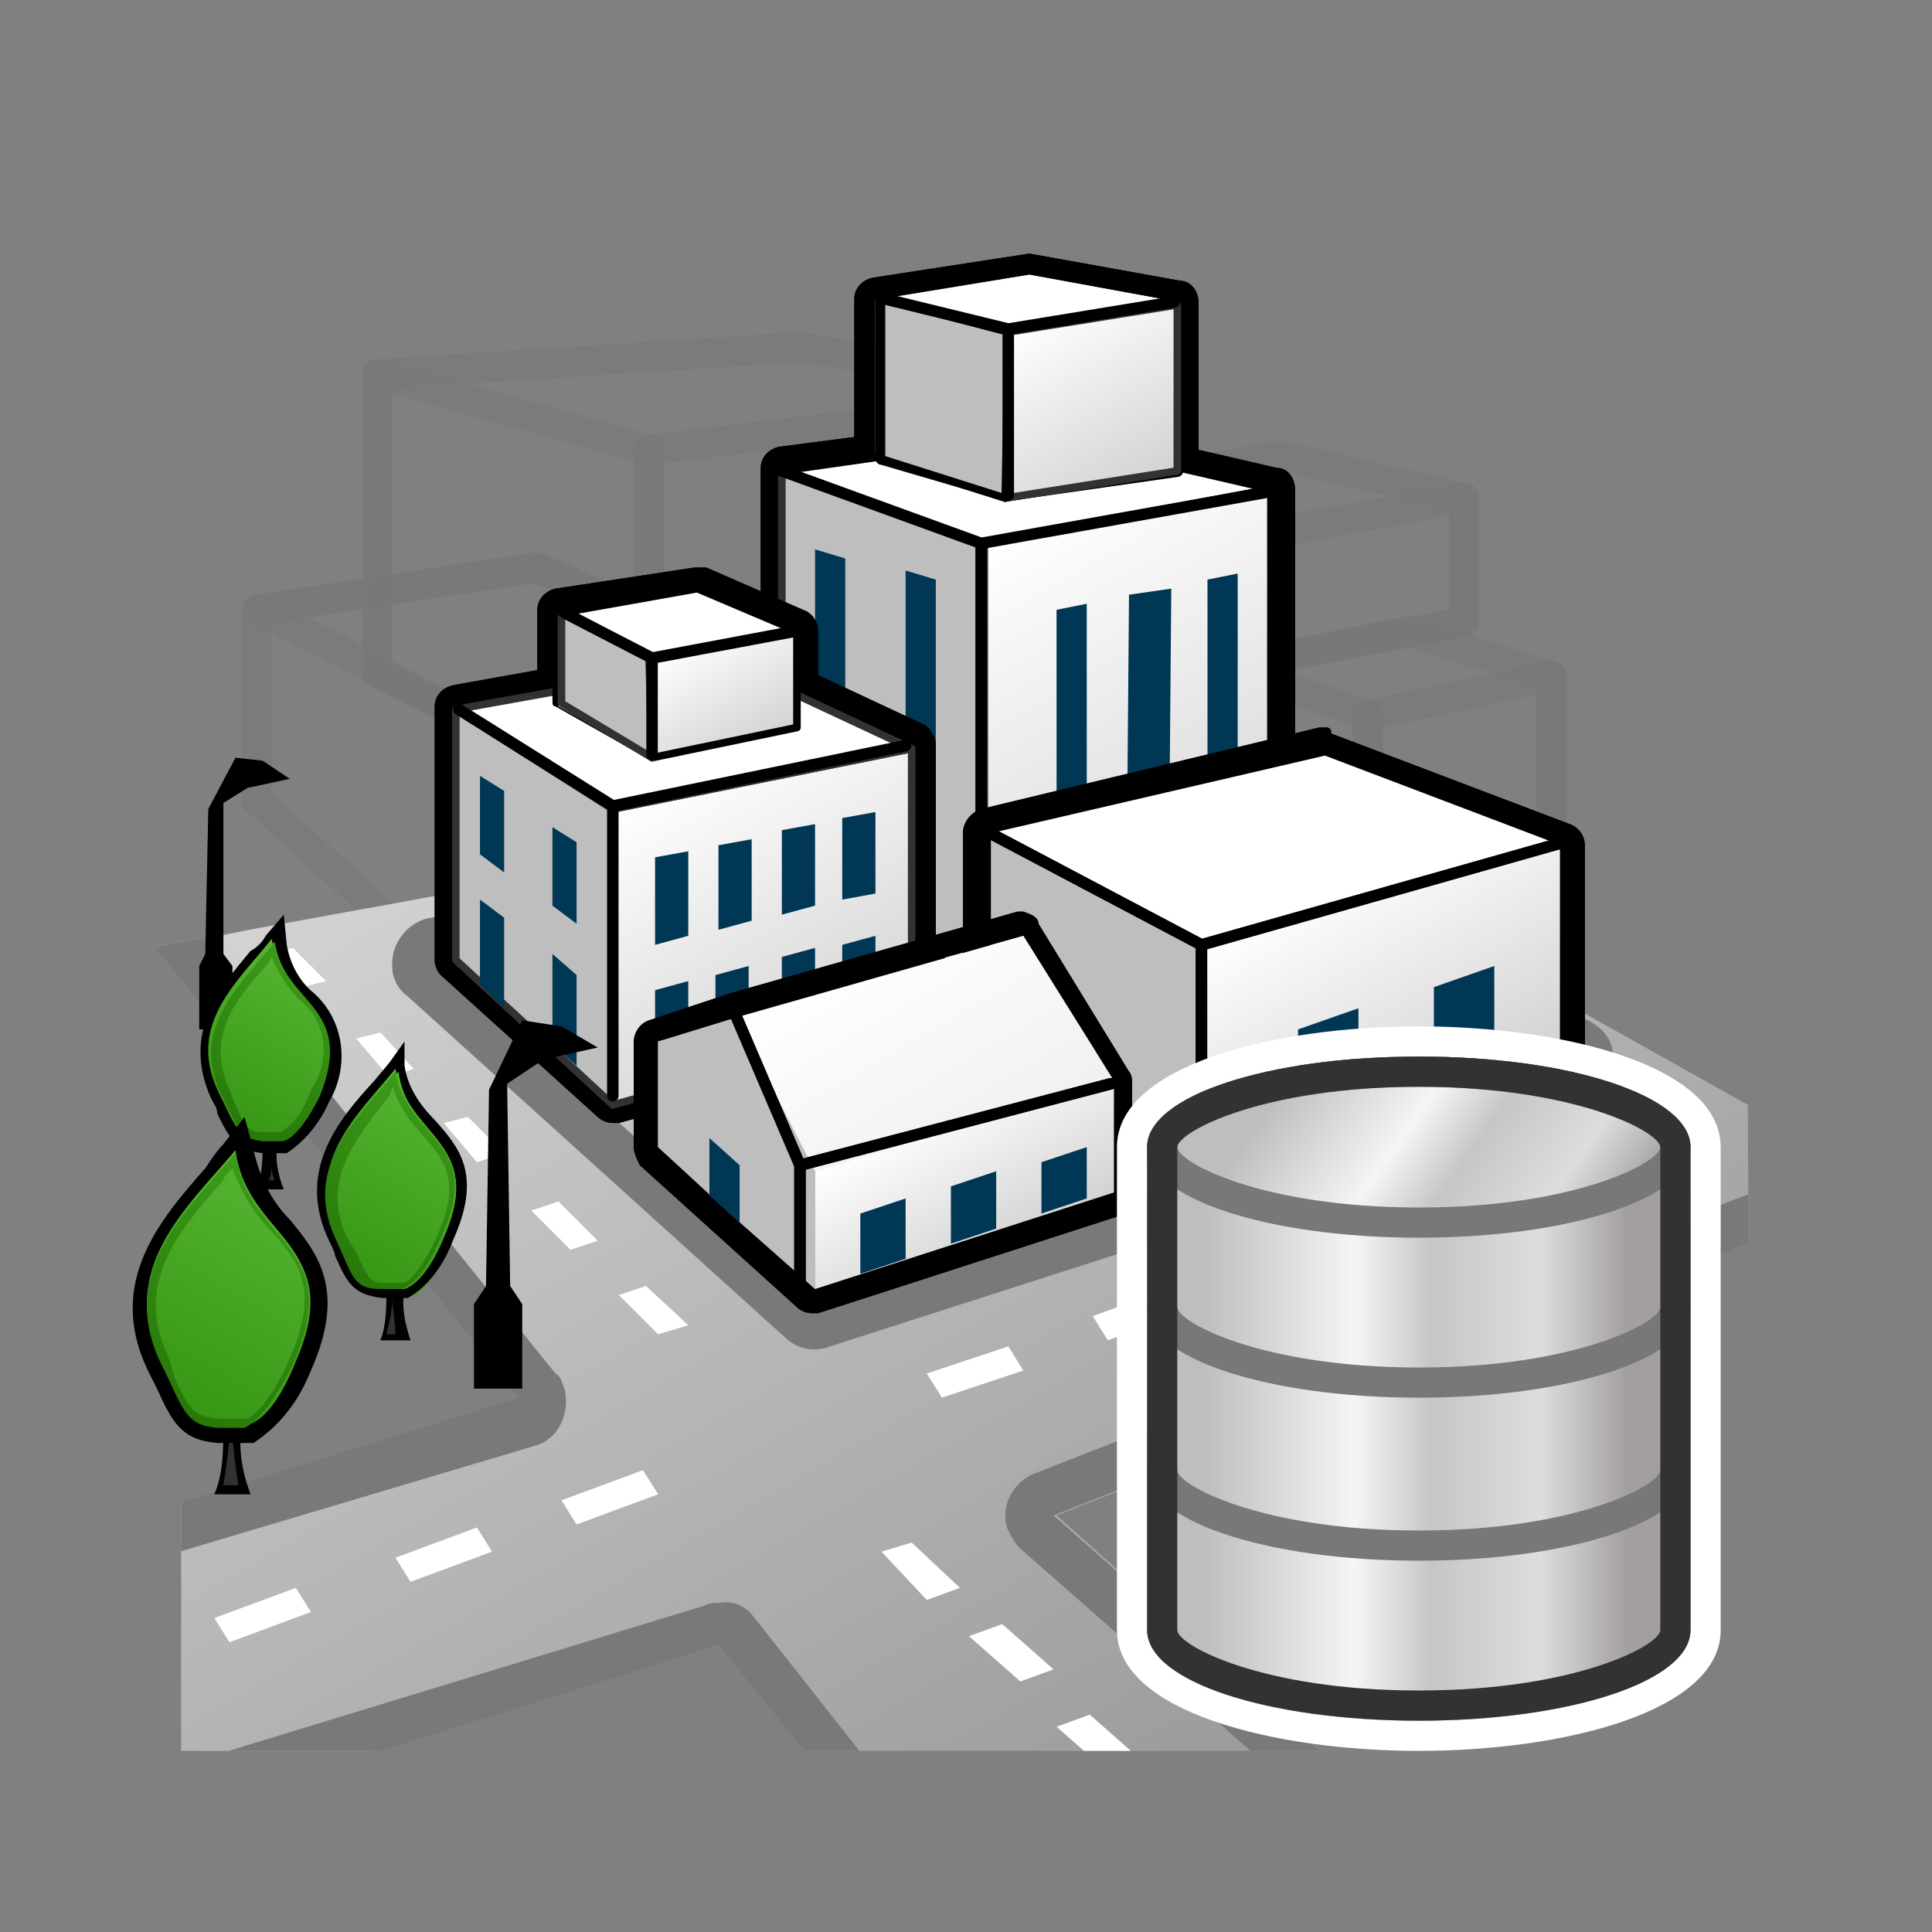 <?xml version="1.0" encoding="utf-8"?>
<!-- Generator: Adobe Illustrator 25.4.1, SVG Export Plug-In . SVG Version: 6.00 Build 0)  -->
<svg version="1.1" id="Calque_1" xmlns="http://www.w3.org/2000/svg" xmlns:xlink="http://www.w3.org/1999/xlink" x="0px" y="0px"
	 viewBox="0 0 64 64" style="enable-background:new 0 0 64 64;" xml:space="preserve">
<rect x="0" y="0" width="64" height="64" fill="#808080" stroke="none"/>
<style type="text/css">
	.st0{opacity:0.6;fill:none;stroke:#797979;stroke-linecap:round;stroke-linejoin:round;enable-background:new    ;}
	.st1{clip-path:url(#SVGID_00000150805737968369293720000007567875476796841620_);}
	.st2{fill:url(#SVGID_00000159437830216416677680000011395520442856067463_);}
	.st3{fill:#797979;}
	.st4{fill:#FFFFFF;}
	.st5{fill:url(#SVGID_00000050624931923180130820000006052346494855260047_);}
	.st6{fill:url(#SVGID_00000151544898754155460640000011843582951869220740_);}
	.st7{fill:url(#SVGID_00000119104990723963972930000001342114699168516287_);}
	.st8{fill:url(#SVGID_00000048460921463901119310000000914257531514028421_);}
	
		.st9{fill:url(#B_D-4_00000134215265734005502120000005389494853176115622_);stroke:#000000;stroke-width:0.25;stroke-linecap:round;stroke-linejoin:round;}
	
		.st10{fill:url(#B_G-4_00000137116442517371680180000004937276724659419799_);stroke:#323232;stroke-width:0.25;stroke-linecap:round;stroke-linejoin:round;}
	.st11{fill:#FFFFFF;stroke:#000000;stroke-width:0.25;stroke-linecap:round;stroke-linejoin:round;}
	.st12{fill:#003755;}
	.st13{fill:none;stroke:#000000;stroke-width:0.38;stroke-linecap:round;stroke-linejoin:round;}
	
		.st14{fill:url(#B_bOTTOM_00000175301371720391420960000009492387831679693232_);stroke:#323232;stroke-width:0.25;stroke-linecap:round;stroke-linejoin:round;}
	
		.st15{fill:url(#B_D-5_00000137104690064844418390000015693956671602282918_);stroke:#323232;stroke-width:0.25;stroke-linecap:round;stroke-linejoin:round;}
	
		.st16{fill:url(#B_G__00000134245790715716006540000007232664343018756242_);stroke:#000000;stroke-width:0.25;stroke-linecap:round;stroke-linejoin:round;}
	
		.st17{fill:url(#B_D-6_00000168829891217749958800000002564783833234159798_);stroke:#323232;stroke-width:0.25;stroke-linecap:round;stroke-linejoin:round;}
	
		.st18{fill:url(#B_G-5_00000133492077321058942890000004479597301689059252_);stroke:#323232;stroke-width:0.25;stroke-linecap:round;stroke-linejoin:round;}
	.st19{fill:#FFFFFF;stroke:#323232;stroke-width:0.25;stroke-linecap:round;stroke-linejoin:round;}
	
		.st20{fill:url(#B_D-7_00000151522865493717092940000015989043459631102103_);stroke:#000000;stroke-width:0.25;stroke-linecap:round;stroke-linejoin:round;}
	
		.st21{fill:url(#B_G-6_00000009561277710077150190000003074524049154486168_);stroke:#323232;stroke-width:0.25;stroke-linecap:round;stroke-linejoin:round;}
	.st22{fill:url(#SVGID_00000142148739504100637740000000081706268216469432_);}
	.st23{fill:url(#SVGID_00000032626790925378454710000006140885061539706295_);}
	
		.st24{fill:url(#B_D-8_00000121971849153428104040000011642171545884437656_);stroke:#000000;stroke-width:0.25;stroke-linecap:round;stroke-linejoin:round;}
	
		.st25{fill:url(#B_G-7_00000176045261169164017920000005408123381921071023_);stroke:#000000;stroke-width:0.25;stroke-linecap:round;stroke-linejoin:round;}
	.st26{fill:url(#SVGID_00000074442317680995978150000013038847437600781723_);}
	.st27{fill:url(#SVGID_00000104671936484236559010000017203419258445959049_);}
	.st28{fill:url(#B_top-6_00000000937890667310994530000009885364892966751894_);}
	.st29{fill:url(#SVGID_00000005945085832932643330000011039468528925182627_);}
	.st30{fill:url(#B_top-7_00000071538018153632349770000013830853893129467031_);}
	.st31{fill:#323232;}
	.st32{fill:#020000;}
	.st33{fill:url(#SVGID_00000124861789737444446890000010890477395638190744_);}
	.st34{fill:url(#SVGID_00000003063768674748593460000003020101952345016995_);}
	.st35{fill:url(#SVGID_00000008151089021159559920000014702042760994939326_);}
	.st36{fill:url(#SVGID_00000087393388330463301340000013223262735670297534_);}
	.st37{fill:url(#SVGID_00000181772713660252866710000000684789204438083510_);}
	.st38{fill:url(#SVGID_00000005970794710489009860000009926324771360694170_);}
	.st39{fill:url(#SVGID_00000125563929915337534320000008169428719324155278_);}
	.st40{fill:url(#SVGID_00000178915619452360141740000002063535484571264394_);}
	.st41{fill:url(#SVGID_00000041256617720800289670000018393523493146349696_);}
	.st42{fill:url(#SVGID_00000098209748245985339920000011616148031771723966_);}
	.st43{fill:url(#SVGID_00000019666687903335109720000010274460309172107454_);}
	.st44{fill:#787878;}
</style>
<g id="Layer_14">
	<polygon id="B_contour" class="st0" points="51.4,22.4 51.4,29.6 45.4,31.1 40.8,28.9 40.8,22.1 46.6,20.9 	"/>
	<polygon id="B_D" class="st0" points="51.4,22.4 51.4,29.6 45.4,31.1 45.3,23.7 	"/>
	<polygon id="B_G" class="st0" points="45.4,31.1 40.8,28.9 40.8,22.1 45.3,23.7 	"/>
	<polygon id="B_contour-2" class="st0" points="25.5,22.1 25.5,30.5 15.7,33 8.5,26.5 8.5,20.2 17.7,18.8 	"/>
	<polygon id="B_top" class="st0" points="25.6,22.1 15.8,23.9 8.6,20.2 17.8,18.8 	"/>
	<polygon id="B_top-2" class="st0" points="25.4,22.1 15.5,23.9 15.5,33 25.3,30.6 	"/>
	<polygon id="B_contour-3" class="st0" points="36.5,13.1 36.5,24.1 21.7,26.8 12.5,22.3 12.5,12.4 26.5,11.5 	"/>
	<polygon id="B_D-2" class="st0" points="36.5,13.1 36.5,24.1 21.5,26.8 21.5,14.9 	"/>
	<polygon id="B_G-2" class="st0" points="21.5,26.8 12.5,22.3 12.5,12.4 21.5,14.9 	"/>
	<polygon id="B_contour-4" class="st0" points="48.5,16.5 48.5,20.6 38.7,22.5 33.5,20.5 33.5,16.6 42.4,15.1 	"/>
	<polygon id="B_D-3" class="st0" points="48.5,16.5 48.5,20.6 38.4,22.5 38.5,18.3 	"/>
	<polygon id="B_G-3" class="st0" points="38.5,22.5 33.5,20.5 33.5,16.6 38.6,18.3 	"/>
	<g id="SOL_">
		<g>
			<defs>
				<polygon id="SVGID_1_" points="58,58 6,58 6,43 0,32.3 22,28.3 41.1,26.2 45.3,26.2 50.4,32.4 57.9,36.6 				"/>
			</defs>
			<clipPath id="SVGID_00000145028444741791849590000007039392049607514788_">
				<use xlink:href="#SVGID_1_"  style="overflow:visible;"/>
			</clipPath>
			<g style="clip-path:url(#SVGID_00000145028444741791849590000007039392049607514788_);">
				
					<linearGradient id="SVGID_00000021821885913570614850000009154451198257058980_" gradientUnits="userSpaceOnUse" x1="21.57" y1="44.697" x2="45.347" y2="3.513" gradientTransform="matrix(1 0 0 -1 0 63.89)">
					<stop  offset="0" style="stop-color:#D7D7D7"/>
					<stop  offset="1" style="stop-color:#969696"/>
				</linearGradient>
				<polygon style="fill:url(#SVGID_00000021821885913570614850000009154451198257058980_);" points="23.8,54.5 6,60 2,51 
					17.3,46.4 3.6,29.5 38.8,22.4 70.5,36.2 35,50.2 46,60 28.6,60.4 				"/>
				<path class="st3" d="M48.5,28.7l18,7.5L34.3,48.8c-0.8,0.3-1.2,1.2-0.9,1.9c0.1,0.2,0.2,0.4,0.4,0.6l8.2,7.2l-12.9,0.3L25,53.6
					c-0.3-0.4-0.7-0.6-1.2-0.5c-0.2,0-0.3,0-0.5,0.1L4.3,59l-0.7-6.9l14.1-4.2c0.8-0.2,1.2-1.1,1-1.9c-0.1-0.2-0.1-0.4-0.3-0.5
					L6.8,31.1L17,29l-0.3,1.1l-2.4,0.3c-0.8,0.1-1.4,0.9-1.3,1.7c0,0.3,0.2,0.7,0.5,0.9L26,44.3c0.4,0.4,1,0.5,1.5,0.3l24.9-8
					c0.8-0.3,1.2-1.1,1-1.9c-0.1-0.4-0.4-0.7-0.8-0.9l-5.8-2.9L48.5,28.7 M48.1,26.9l-3.6,4.5l7.5,3.7l-24.9,8L14.6,31.9l3.4-0.5
					l1-4.4l-15,3l13.2,16.3L2,51l1,10l20.8-6.5l4.7,5.8L46,60l-11.1-9.8l35.7-14L48.1,26.9L48.1,26.9z"/>
				<path id="Ligne_2" class="st4" d="M35,57.2l1.1-0.4l1.7,1.5l-1.1,0.4L35,57.2z M8.9,31.6l0.8-0.2l1.1,1.1L10,32.7L8.9,31.6z
					 M11.8,34.4l0.8-0.2l1.1,1.2l-0.8,0.3L11.8,34.4z M14.7,37.2l0.8-0.2l1.2,1.2l-0.9,0.3L14.7,37.2z M17.6,40.1l0.9-0.3l1.3,1.3
					l-0.9,0.3L17.6,40.1z M20.5,42.9l0.9-0.3l1.4,1.3l-1,0.3L20.5,42.9z M29.2,51.4l1-0.3l1.6,1.5l-1.1,0.4L29.2,51.4z M32.1,54.2
					l1.1-0.4l1.7,1.5l-1.1,0.4L32.1,54.2z"/>
				<path id="LIGNE_1_h" class="st4" d="M13.6,52.4l-0.5-0.8l2.7-1l0.5,0.8L13.6,52.4z M19.1,50.5l-0.5-0.8l2.7-1l0.5,0.8L19.1,50.5
					z M31.2,46.3l-0.5-0.8l2.7-0.9l0.5,0.8L31.2,46.3z M36.7,44.4l-0.5-0.8l2.7-1l0.5,0.8L36.7,44.4z M42.3,42.5l-0.5-0.8l2.7-1
					l0.5,0.8L42.3,42.5z M47.8,40.6l-0.5-0.8l2.7-0.9l0.5,0.8L47.8,40.6z M53.3,38.7l-0.5-0.8l2.7-0.9l0.5,0.8L53.3,38.7z"/>
				<path id="LIGNE_1_h-2" class="st4" d="M7.6,54.4l-0.5-0.8l2.7-1l0.5,0.8L7.6,54.4z M47.3,40.7l-0.5-0.8l2.7-0.9l0.5,0.8
					L47.3,40.7z"/>
			</g>
		</g>
	</g>
	<g id="B_contour_ext_">
		
			<linearGradient id="SVGID_00000091006767208902416430000009434082306040136383_" gradientUnits="userSpaceOnUse" x1="28.84" y1="50.451" x2="39.791" y2="31.47" gradientTransform="matrix(1 0 0 -1 0 63.89)">
			<stop  offset="0" style="stop-color:#FFFFFF"/>
			<stop  offset="1" style="stop-color:#D2D2D2"/>
		</linearGradient>
		<path style="fill:url(#SVGID_00000091006767208902416430000009434082306040136383_);" d="M33,33.5c-0.1,0-0.1,0-0.2-0.1L25.7,29
			c-0.1-0.1-0.2-0.2-0.2-0.3V15.6c0-0.2,0.1-0.3,0.3-0.4l8.4-1.2h0.1l7.8,1.8c0.2,0,0.3,0.2,0.3,0.4v14.5c0,0.2-0.1,0.3-0.3,0.4
			l-9.1,2.5L33,33.5z"/>
		<path d="M34.3,14.4l7.8,1.8v14.4L33,33.1l-7.1-4.5V15.6L34.3,14.4 M34.3,13.7L34.3,13.7l-8.5,1.1c-0.4,0.1-0.6,0.4-0.6,0.7v13.1
			c0,0.3,0.1,0.5,0.4,0.6l7.1,4.5c0.1,0.1,0.3,0.1,0.4,0.1h0.2l9.1-2.5c0.3-0.1,0.6-0.4,0.5-0.7V16.2c0-0.3-0.2-0.7-0.6-0.7
			l-7.8-1.8L34.3,13.7L34.3,13.7z"/>
	</g>
	<g id="B_contour_ext_2">
		
			<linearGradient id="SVGID_00000085966878519726619910000011381591006207466918_" gradientUnits="userSpaceOnUse" x1="28.84" y1="50.451" x2="39.791" y2="31.47" gradientTransform="matrix(1 0 0 -1 0 63.89)">
			<stop  offset="0" style="stop-color:#FFFFFF"/>
			<stop  offset="1" style="stop-color:#D2D2D2"/>
		</linearGradient>
		<path style="fill:url(#SVGID_00000085966878519726619910000011381591006207466918_);" d="M33,33.5c-0.1,0-0.1,0-0.2-0.1L25.7,29
			c-0.1-0.1-0.2-0.2-0.2-0.3V15.6c0-0.2,0.1-0.3,0.3-0.4l8.4-1.2h0.1l7.8,1.8c0.2,0,0.3,0.2,0.3,0.4v14.5c0,0.2-0.1,0.3-0.3,0.4
			l-9.1,2.5L33,33.5z"/>
		<path d="M34.3,14.4l7.8,1.8v14.4L33,33.1l-7.1-4.5V15.6L34.3,14.4 M34.3,13.7L34.3,13.7l-8.5,1.1c-0.4,0.1-0.6,0.4-0.6,0.7v13.1
			c0,0.3,0.1,0.5,0.4,0.6l7.1,4.5c0.1,0.1,0.3,0.1,0.4,0.1h0.2l9.1-2.5c0.3-0.1,0.6-0.4,0.5-0.7V16.2c0-0.3-0.2-0.7-0.6-0.7
			l-7.8-1.8L34.3,13.7L34.3,13.7z"/>
	</g>
	<g id="B_contour_ext_top_">
		
			<linearGradient id="SVGID_00000044887700046035422010000001842868993848724869_" gradientUnits="userSpaceOnUse" x1="31.358" y1="55.782" x2="36.768" y2="46.402" gradientTransform="matrix(1 0 0 -1 0 63.89)">
			<stop  offset="0" style="stop-color:#FFFFFF"/>
			<stop  offset="1" style="stop-color:#D2D2D2"/>
		</linearGradient>
		<path style="fill:url(#SVGID_00000044887700046035422010000001842868993848724869_);" d="M33.3,17h-0.1l-4.3-1.2
			c-0.2,0-0.3-0.2-0.3-0.4V9.9c0-0.2,0.1-0.3,0.3-0.4L34,8.8h0.1l5,0.9c0.2,0,0.3,0.2,0.3,0.4v5.7c0,0.2-0.1,0.3-0.3,0.4L33.3,17
			L33.3,17z"/>
		<path d="M34.1,9.1l5,0.9v5.7l-5.7,0.9L29,15.4V9.9L34.1,9.1 M34.1,8.4L34.1,8.4l-5.2,0.8c-0.4,0.1-0.6,0.4-0.6,0.7v5.4
			c0,0.3,0.2,0.6,0.5,0.7l4.3,1.2c0.1,0,0.1,0,0.2,0h0.1l5.7-0.9c0.4-0.1,0.6-0.4,0.6-0.7v-5.6c0-0.4-0.3-0.7-0.6-0.7l-5-0.9
			L34.1,8.4L34.1,8.4z"/>
	</g>
	<g id="B_contour_ext_top_2">
		
			<linearGradient id="SVGID_00000150084251051726697100000005445551003071132311_" gradientUnits="userSpaceOnUse" x1="31.358" y1="55.782" x2="36.768" y2="46.402" gradientTransform="matrix(1 0 0 -1 0 63.89)">
			<stop  offset="0" style="stop-color:#FFFFFF"/>
			<stop  offset="1" style="stop-color:#D2D2D2"/>
		</linearGradient>
		<path style="fill:url(#SVGID_00000150084251051726697100000005445551003071132311_);" d="M33.3,17h-0.1l-4.3-1.2
			c-0.2,0-0.3-0.2-0.3-0.4V9.9c0-0.2,0.1-0.3,0.3-0.4L34,8.8h0.1l5,0.9c0.2,0,0.3,0.2,0.3,0.4v5.7c0,0.2-0.1,0.3-0.3,0.4L33.3,17
			L33.3,17z"/>
		<path d="M34.1,9.1l5,0.9v5.7l-5.7,0.9L29,15.4V9.9L34.1,9.1 M34.1,8.4L34.1,8.4l-5.2,0.8c-0.4,0.1-0.6,0.4-0.6,0.7v5.4
			c0,0.3,0.2,0.6,0.5,0.7l4.3,1.2c0.1,0,0.1,0,0.2,0h0.1l5.7-0.9c0.4-0.1,0.6-0.4,0.6-0.7v-5.6c0-0.4-0.3-0.7-0.6-0.7l-5-0.9
			L34.1,8.4L34.1,8.4z"/>
	</g>
	
		<linearGradient id="B_D-4_00000082354915339145109830000007275788566697302405_" gradientUnits="userSpaceOnUse" x1="33.295" y1="46.3" x2="41.154" y2="32.692" gradientTransform="matrix(1 0 0 -1 0 63.89)">
		<stop  offset="0" style="stop-color:#FFFFFF"/>
		<stop  offset="1" style="stop-color:#D2D2D2"/>
	</linearGradient>
	
		<polygon id="B_D-4" style="fill:url(#B_D-4_00000082354915339145109830000007275788566697302405_);stroke:#000000;stroke-width:0.25;stroke-linecap:round;stroke-linejoin:round;" points="
		42.1,16.2 42.1,30.6 32.6,33.1 32.6,18 	"/>
	
		<linearGradient id="B_G-4_00000104673873973759639020000003897508871584884869_" gradientUnits="userSpaceOnUse" x1="25.081" y1="47.85" x2="34.35" y2="31.782" gradientTransform="matrix(1 0 0 -1 0 63.89)">
		<stop  offset="0" style="stop-color:#BEBEBE"/>
		<stop  offset="1" style="stop-color:#BEBEBE"/>
	</linearGradient>
	
		<polygon id="B_G-4" style="fill:url(#B_G-4_00000104673873973759639020000003897508871584884869_);stroke:#323232;stroke-width:0.25;stroke-linecap:round;stroke-linejoin:round;" points="
		32.6,33.1 25.9,28.6 25.9,15.6 32.6,18 	"/>
	<polygon id="B_top_" class="st11" points="42.1,16.2 32.6,18 25.9,15.6 34.3,14.4 	"/>
	<path id="BB_02_" class="st12" d="M30,18.9l1,0.3v12.5L30,31V18.9z M27,29.5l1,0.7V18.5l-1-0.3V29.5z M35,20.2l1-0.2v12.2l-1,0.3
		V20.2z M37.3,31.7l1.4-0.2l0.1-12l-1.4,0.2L37.3,31.7z M40,31.2l1-0.4V19l-1,0.2V31.2z"/>
	<path id="angle_top_" class="st13" d="M25.9,15.6l6.6,2.4v15.1 M25.9,15.6l6.6,2.4l9.5-1.7"/>
	<g id="B_contour_ext_top_3">
		<path d="M34.1,9.1L39,10v5.6l-5.6,0.9l-4.1-1.2V9.9L34.1,9.1 M34.1,8.9L34.1,8.9l-4.9,0.8c-0.1,0-0.2,0.1-0.2,0.2v5.3
			c0,0.1,0.1,0.2,0.2,0.2l4.1,1.2h0.1l5.6-0.8c0.1,0,0.2-0.1,0.2-0.2V10c0-0.1-0.1-0.2-0.2-0.2L34.1,8.9L34.1,8.9z"/>
	</g>
	
		<linearGradient id="B_bOTTOM_00000168812806570989582340000003112361820463459006_" gradientUnits="userSpaceOnUse" x1="32.784" y1="50.702" x2="35.374" y2="46.212" gradientTransform="matrix(1 0 0 -1 0 63.89)">
		<stop  offset="0" style="stop-color:#FFFFFF"/>
		<stop  offset="1" style="stop-color:#D2D2D2"/>
	</linearGradient>
	
		<polygon id="B_bOTTOM" style="fill:url(#B_bOTTOM_00000168812806570989582340000003112361820463459006_);stroke:#323232;stroke-width:0.25;stroke-linecap:round;stroke-linejoin:round;" points="
		38.9,15.6 33.3,16.5 29.2,15.2 34,14.6 	"/>
	
		<linearGradient id="B_D-5_00000045602072936347029170000013067856068824250284_" gradientUnits="userSpaceOnUse" x1="34.462" y1="53.566" x2="37.891" y2="47.629" gradientTransform="matrix(1 0 0 -1 0 63.89)">
		<stop  offset="0" style="stop-color:#FFFFFF"/>
		<stop  offset="1" style="stop-color:#D2D2D2"/>
	</linearGradient>
	
		<polygon id="B_D-5" style="fill:url(#B_D-5_00000045602072936347029170000013067856068824250284_);stroke:#323232;stroke-width:0.25;stroke-linecap:round;stroke-linejoin:round;" points="
		39,15.6 39,10.1 33.4,11 33.3,16.5 	"/>
	
		<linearGradient id="B_G__00000091700386551866137080000013888165259016687280_" gradientUnits="userSpaceOnUse" x1="29.39" y1="54.078" x2="33.247" y2="47.393" gradientTransform="matrix(1 0 0 -1 0 63.89)">
		<stop  offset="0" style="stop-color:#BEBEBE"/>
		<stop  offset="1" style="stop-color:#BEBEBE"/>
	</linearGradient>
	
		<polygon id="B_G_" style="fill:url(#B_G__00000091700386551866137080000013888165259016687280_);stroke:#000000;stroke-width:0.25;stroke-linecap:round;stroke-linejoin:round;" points="
		33.4,11 29.2,9.9 29.2,15.2 33.3,16.5 	"/>
	<polygon id="B_top-3" class="st4" points="39,10 33.4,11 29.2,9.9 34.1,9.1 	"/>
	<path id="angle_top_2" class="st13" d="M29.3,9.9l4.1,1v5.5 M29.3,9.9l4.1,1l5.5-0.9"/>
	<g id="B_contour-5">
		<path d="M24,21.9l6.2,2.9v9.1l-9.9,2.7l-5.2-4.7v-8.4L24,21.9 M24,21.1h-0.1L15,22.7c-0.4,0.1-0.6,0.4-0.6,0.7v8.4
			c0,0.2,0.1,0.4,0.2,0.5l5.2,4.7c0.1,0.1,0.3,0.2,0.5,0.2c0.1,0,0.1,0,0.2,0l9.9-2.7c0.3-0.1,0.6-0.4,0.6-0.7v-9.1
			c0-0.3-0.2-0.6-0.4-0.7l-6.2-2.9C24.2,21.1,24.1,21.1,24,21.1L24,21.1z"/>
	</g>
	<g id="B_contour-6">
		<path d="M24,21.9l6.2,2.9v9.1l-9.9,2.7l-5.2-4.7v-8.4L24,21.9 M24,21.1h-0.1L15,22.7c-0.4,0.1-0.6,0.4-0.6,0.7v8.4
			c0,0.2,0.1,0.4,0.2,0.5l5.2,4.7c0.1,0.1,0.3,0.2,0.5,0.2c0.1,0,0.1,0,0.2,0l9.9-2.7c0.3-0.1,0.6-0.4,0.6-0.7v-9.1
			c0-0.3-0.2-0.6-0.4-0.7l-6.2-2.9C24.2,21.1,24.1,21.1,24,21.1L24,21.1z"/>
	</g>
	<g id="B_contour-7">
		<path d="M23.1,19.5l3.2,1.4v3.2L21.6,25l-3-1.7v-3L23.1,19.5 M23.1,18.8H23l-4.6,0.7c-0.4,0.1-0.6,0.4-0.6,0.7v3
			c0,0.3,0.1,0.5,0.4,0.7l3,1.7c0.1,0.1,0.2,0.1,0.4,0.1h0.1l4.8-0.9c0.4-0.1,0.6-0.4,0.6-0.7v-3.2c0-0.3-0.2-0.6-0.5-0.7l-3.2-1.4
			C23.3,18.8,23.2,18.8,23.1,18.8L23.1,18.8z"/>
	</g>
	<g id="B_contour-8">
		<path d="M23.1,19.5l3.2,1.4v3.2L21.6,25l-3-1.7v-3L23.1,19.5 M23.1,18.8H23l-4.6,0.7c-0.4,0.1-0.6,0.4-0.6,0.7v3
			c0,0.3,0.1,0.5,0.4,0.7l3,1.7c0.1,0.1,0.2,0.1,0.4,0.1h0.1l4.8-0.9c0.4-0.1,0.6-0.4,0.6-0.7v-3.2c0-0.3-0.2-0.6-0.5-0.7l-3.2-1.4
			C23.3,18.8,23.2,18.8,23.1,18.8L23.1,18.8z"/>
	</g>
	
		<linearGradient id="B_D-6_00000095310635072612457680000010843194324807426490_" gradientUnits="userSpaceOnUse" x1="22.33" y1="38.271" x2="27.861" y2="28.679" gradientTransform="matrix(1 0 0 -1 0 63.89)">
		<stop  offset="0" style="stop-color:#FFFFFF"/>
		<stop  offset="1" style="stop-color:#D2D2D2"/>
	</linearGradient>
	
		<polygon id="B_D-6" style="fill:url(#B_D-6_00000095310635072612457680000010843194324807426490_);stroke:#323232;stroke-width:0.25;stroke-linecap:round;stroke-linejoin:round;" points="
		30.2,24.8 30.2,33.9 20.3,36.6 20.3,26.8 	"/>
	
		<linearGradient id="B_G-5_00000067939581799510273600000006813843766738139271_" gradientUnits="userSpaceOnUse" x1="14.497" y1="40.103" x2="21.492" y2="27.993" gradientTransform="matrix(1 0 0 -1 0 63.89)">
		<stop  offset="0" style="stop-color:#BEBEBE"/>
		<stop  offset="1" style="stop-color:#BEBEBE"/>
	</linearGradient>
	
		<polygon id="B_G-5" style="fill:url(#B_G-5_00000067939581799510273600000006813843766738139271_);stroke:#323232;stroke-width:0.25;stroke-linecap:round;stroke-linejoin:round;" points="
		20.3,36.6 15.1,31.8 15.1,23.5 20.3,26.8 	"/>
	<polygon id="B_top-4" class="st19" points="30.2,24.8 20.3,26.8 15.1,23.5 24,21.9 	"/>
	<path id="angle_top_3" class="st13" d="M15.2,23.5l5.1,3.2v9.6 M15.2,23.5l5.1,3.2l9.7-2"/>
	<path id="win_" class="st12" d="M21.7,32.8l1.1-0.3v2.8l-1.1,0.3V32.8z M23.7,35l1.1-0.3V32l-1.1,0.3V35z M25.9,34.4l1.1-0.3v-2.7
		l-1.1,0.3L25.9,34.4z M27.9,33.8l1.1-0.3V31l-1.1,0.3V33.8z M21.7,28.4l1.1-0.2V31l-1.1,0.3V28.4z M23.8,30.8l1.1-0.3v-2.7L23.8,28
		V30.8z M25.9,30.3L27,30v-2.7l-1.1,0.2L25.9,30.3z M27.9,29.8l1.1-0.2v-2.7l-1.1,0.2V29.8z M19.1,32.3l-0.8-0.7v3l0.8,0.7V32.3z
		 M16.7,30.4l-0.8-0.6v2.8l0.8,0.8V30.4z M19.1,27.9l-0.8-0.5V30l0.8,0.6V27.9z M16.7,26.2l-0.8-0.5v2.6l0.8,0.6V26.2z"/>
	<g id="B_contour-9">
		<path d="M23.1,19.5l3.2,1.4v3.2l-4.8,1l-3-1.7v-3L23.1,19.5 M23.1,19.3L23.1,19.3L18.5,20c-0.1,0-0.2,0.1-0.2,0.2v3
			c0,0.1,0,0.2,0.1,0.2l3,1.7c0,0,0.1,0,0.1,0l0,0l4.8-1c0.1,0,0.2-0.1,0.2-0.2v-3.2c0-0.1-0.1-0.2-0.2-0.2l-3.2-1.4h-0.1L23.1,19.3
			z"/>
	</g>
	
		<linearGradient id="B_D-7_00000061439397324578995620000002257135298841207483_" gradientUnits="userSpaceOnUse" x1="22.832" y1="42.869" x2="25.052" y2="39.02" gradientTransform="matrix(1 0 0 -1 0 63.89)">
		<stop  offset="0" style="stop-color:#FFFFFF"/>
		<stop  offset="1" style="stop-color:#D2D2D2"/>
	</linearGradient>
	
		<polygon id="B_D-7" style="fill:url(#B_D-7_00000061439397324578995620000002257135298841207483_);stroke:#000000;stroke-width:0.25;stroke-linecap:round;stroke-linejoin:round;" points="
		26.4,20.9 26.4,24.1 21.6,25.1 21.5,21.8 	"/>
	
		<linearGradient id="B_G-6_00000163064793383353546220000009603033148627781519_" gradientUnits="userSpaceOnUse" x1="18.72" y1="43.675" x2="21.531" y2="38.813" gradientTransform="matrix(1 0 0 -1 0 63.89)">
		<stop  offset="0" style="stop-color:#BEBEBE"/>
		<stop  offset="1" style="stop-color:#BEBEBE"/>
	</linearGradient>
	
		<polygon id="B_G-6" style="fill:url(#B_G-6_00000163064793383353546220000009603033148627781519_);stroke:#323232;stroke-width:0.25;stroke-linecap:round;stroke-linejoin:round;" points="
		21.6,25.1 18.6,23.3 18.6,20.3 21.5,21.8 	"/>
	<polygon id="B_top-5" class="st11" points="26.4,20.9 21.5,21.8 18.6,20.3 23.1,19.5 	"/>
	<path id="angle_top_4" class="st13" d="M18.7,20.3l2.9,1.5V25 M18.7,20.3l2.9,1.5l4.8-0.9"/>
	<g id="B_contour-10">
		
			<linearGradient id="SVGID_00000140722310517616111490000015178243933612256952_" gradientUnits="userSpaceOnUse" x1="38.145" y1="39.955" x2="46.425" y2="25.615" gradientTransform="matrix(1 0 0 -1 0 63.89)">
			<stop  offset="0" style="stop-color:#FFFFFF"/>
			<stop  offset="1" style="stop-color:#D2D2D2"/>
		</linearGradient>
		<path style="fill:url(#SVGID_00000140722310517616111490000015178243933612256952_);" d="M39.8,39c-0.1,0-0.1,0-0.2-0.1l-7.1-4.4
			c-0.1-0.1-0.2-0.2-0.2-0.3v-6.6c0-0.2,0.1-0.3,0.3-0.4l11.2-2.7h0.1H44l7.9,3c0.2,0.1,0.2,0.2,0.2,0.4v6.8c0,0.2-0.1,0.3-0.3,0.4
			l-12,3.9H39.8z"/>
		<path d="M43.9,24.9l7.9,3v6.8l-12,3.9l-7.1-4.5v-6.6L43.9,24.9 M43.9,24.1c-0.1,0-0.1,0-0.2,0l-11.2,2.7c-0.3,0.1-0.6,0.4-0.6,0.8
			v6.6c0,0.3,0.1,0.5,0.4,0.7l7.1,4.5c0.1,0.1,0.3,0.1,0.4,0.1c0.1,0,0.2,0,0.2,0l12-3.9c0.3-0.1,0.5-0.4,0.5-0.7v-6.9
			c0-0.3-0.2-0.6-0.5-0.7l-7.9-3C44.1,24.1,44,24.1,43.9,24.1L43.9,24.1z"/>
	</g>
	<g id="B_contour-11">
		
			<linearGradient id="SVGID_00000119804008872255132780000002106234340760514220_" gradientUnits="userSpaceOnUse" x1="38.145" y1="39.955" x2="46.425" y2="25.615" gradientTransform="matrix(1 0 0 -1 0 63.89)">
			<stop  offset="0" style="stop-color:#FFFFFF"/>
			<stop  offset="1" style="stop-color:#D2D2D2"/>
		</linearGradient>
		<path style="fill:url(#SVGID_00000119804008872255132780000002106234340760514220_);" d="M39.8,39c-0.1,0-0.1,0-0.2-0.1l-7.1-4.4
			c-0.1-0.1-0.2-0.2-0.2-0.3v-6.6c0-0.2,0.1-0.3,0.3-0.4l11.2-2.7h0.1H44l7.9,3c0.2,0.1,0.2,0.2,0.2,0.4v6.8c0,0.2-0.1,0.3-0.3,0.4
			l-12,3.9H39.8z"/>
		<path d="M43.9,24.9l7.9,3v6.8l-12,3.9l-7.1-4.5v-6.6L43.9,24.9 M43.9,24.1c-0.1,0-0.1,0-0.2,0l-11.2,2.7c-0.3,0.1-0.6,0.4-0.6,0.8
			v6.6c0,0.3,0.1,0.5,0.4,0.7l7.1,4.5c0.1,0.1,0.3,0.1,0.4,0.1c0.1,0,0.2,0,0.2,0l12-3.9c0.3-0.1,0.5-0.4,0.5-0.7v-6.9
			c0-0.3-0.2-0.6-0.5-0.7l-7.9-3C44.1,24.1,44,24.1,43.9,24.1L43.9,24.1z"/>
	</g>
	
		<linearGradient id="B_D-8_00000116939085619516269880000012559914000475230605_" gradientUnits="userSpaceOnUse" x1="43.438" y1="34.715" x2="47.932" y2="26.927" gradientTransform="matrix(1 0 0 -1 0 63.89)">
		<stop  offset="0" style="stop-color:#FFFFFF"/>
		<stop  offset="1" style="stop-color:#D2D2D2"/>
	</linearGradient>
	
		<polygon id="B_D-8" style="fill:url(#B_D-8_00000116939085619516269880000012559914000475230605_);stroke:#000000;stroke-width:0.25;stroke-linecap:round;stroke-linejoin:round;" points="
		51.8,27.9 51.8,34.7 39.8,38.6 39.8,31.3 	"/>
	
		<linearGradient id="B_G-7_00000161593411361000250200000002115635897753294498_" gradientUnits="userSpaceOnUse" x1="33.091" y1="36.589" x2="39.67" y2="25.201" gradientTransform="matrix(1 0 0 -1 0 63.89)">
		<stop  offset="0" style="stop-color:#BEBEBE"/>
		<stop  offset="1" style="stop-color:#BEBEBE"/>
	</linearGradient>
	
		<polygon id="B_G-7" style="fill:url(#B_G-7_00000161593411361000250200000002115635897753294498_);stroke:#000000;stroke-width:0.25;stroke-linecap:round;stroke-linejoin:round;" points="
		39.8,38.6 32.7,34.2 32.7,27.5 39.8,31.3 	"/>
	<polygon id="B_top_2" class="st11" points="51.8,27.9 39.8,31.3 32.7,27.5 43.9,24.9 	"/>
	<path id="win_2" class="st12" d="M43,34.1l2-0.7v3.5l-2,0.7V34.1z M47.5,36.1l2-0.7V32l-2,0.7V36.1z"/>
	<path id="angle_" class="st13" d="M32.8,27.6l7,3.7v7.3 M32.8,27.6l7,3.7l12-3.4"/>
	<path id="angle_2" class="st13" d="M32.8,27.6l7,3.7v7.3 M32.8,27.6l7,3.7l12-3.4"/>
	<g id="B_contour-12">
		<path d="M30.9,32.2l6,3.7v3.7L27,42.7L21.8,38v-3.5L30.9,32.2 M30.9,31.4c-0.1,0-0.1,0-0.2,0l-9.1,2.4c-0.3,0.1-0.6,0.4-0.6,0.7
			V38c0,0.2,0.1,0.4,0.2,0.6l5.2,4.7c0.1,0.1,0.3,0.2,0.5,0.2c0.1,0,0.2,0,0.2,0l9.9-3.2c0.3-0.1,0.5-0.4,0.5-0.7v-3.7
			c0-0.3-0.1-0.5-0.4-0.6l-6-3.7C31.2,31.5,31.1,31.4,30.9,31.4z"/>
	</g>
	<g id="B_contour-13">
		<path d="M33.9,31l3,4.8v3.7L27,42.7L21.8,38v-3.5l2.6-0.9L33.9,31 M33.9,30.2c-0.1,0-0.1,0-0.2,0l-9.5,2.7l-2.7,0.9
			c-0.3,0.1-0.5,0.4-0.5,0.7V38c0,0.2,0.1,0.4,0.2,0.6l5.2,4.7c0.1,0.1,0.3,0.2,0.5,0.2c0.1,0,0.2,0,0.2,0l9.9-3.2
			c0.3-0.1,0.5-0.4,0.5-0.7v-3.7c0-0.1,0-0.3-0.1-0.4l-3-4.9C34.4,30.4,34.2,30.3,33.9,30.2L33.9,30.2z"/>
	</g>
	<g id="B_contour-14">
		<path d="M33.9,31l3,4.8v3.7L27,42.7L21.8,38v-3.5l2.6-0.9L33.9,31 M33.9,30.2c-0.1,0-0.1,0-0.2,0l-9.5,2.7l-2.7,0.9
			c-0.3,0.1-0.5,0.4-0.5,0.7V38c0,0.2,0.1,0.4,0.2,0.6l5.2,4.7c0.1,0.1,0.3,0.2,0.5,0.2c0.1,0,0.2,0,0.2,0l9.9-3.2
			c0.3-0.1,0.5-0.4,0.5-0.7v-3.7c0-0.1,0-0.3-0.1-0.4l-3-4.9C34.4,30.4,34.2,30.3,33.9,30.2L33.9,30.2z"/>
	</g>
	<g id="B_D-9">
		
			<linearGradient id="SVGID_00000138535622841493327160000006087374864527908238_" gradientUnits="userSpaceOnUse" x1="30.52" y1="27.124" x2="33.299" y2="22.296" gradientTransform="matrix(1 0 0 -1 0 63.89)">
			<stop  offset="0" style="stop-color:#FFFFFF"/>
			<stop  offset="1" style="stop-color:#D2D2D2"/>
		</linearGradient>
		<polygon style="fill:url(#SVGID_00000138535622841493327160000006087374864527908238_);" points="36.9,35.8 36.9,39.5 27,42.7 
			27,38.8 		"/>
	</g>
	<g id="B_G-8">
		
			<linearGradient id="SVGID_00000083080312656519204680000003370709744876326282_" gradientUnits="userSpaceOnUse" x1="22.074" y1="29.525" x2="26.928" y2="21.117" gradientTransform="matrix(1 0 0 -1 0 63.89)">
			<stop  offset="0" style="stop-color:#BEBEBE"/>
			<stop  offset="1" style="stop-color:#BEBEBE"/>
		</linearGradient>
		<polygon style="fill:url(#SVGID_00000083080312656519204680000003370709744876326282_);" points="27,42.7 21.8,38 21.8,34.5 
			27,38.8 		"/>
	</g>
	
		<linearGradient id="B_top-6_00000064313229658176901980000012576612655842021257_" gradientUnits="userSpaceOnUse" x1="27.17" y1="32.465" x2="31.52" y2="24.924" gradientTransform="matrix(1 0 0 -1 0 63.89)">
		<stop  offset="0" style="stop-color:#FFFFFF"/>
		<stop  offset="1" style="stop-color:#F0F0F0"/>
	</linearGradient>
	<polygon id="B_top-6" style="fill:url(#B_top-6_00000064313229658176901980000012576612655842021257_);" points="36.9,35.8 
		27,38.8 21.8,34.5 30.9,32.2 	"/>
	<g id="B_G-9">
		
			<linearGradient id="SVGID_00000060727976782322473680000016708474626636136352_" gradientUnits="userSpaceOnUse" x1="22.201" y1="29.598" x2="27.051" y2="21.188" gradientTransform="matrix(1 0 0 -1 0 63.89)">
			<stop  offset="0" style="stop-color:#BEBEBE"/>
			<stop  offset="1" style="stop-color:#BEBEBE"/>
		</linearGradient>
		<polygon style="fill:url(#SVGID_00000060727976782322473680000016708474626636136352_);" points="27,42.7 24.4,40.4 21.8,38 
			21.8,36.3 21.8,34.5 24.4,33.7 27,38.8 27,40.8 		"/>
	</g>
	
		<linearGradient id="B_top-7_00000172440424340766170430000013725408849815784617_" gradientUnits="userSpaceOnUse" x1="28.491" y1="32.594" x2="32.575" y2="25.529" gradientTransform="matrix(1 0 0 -1 0 63.89)">
		<stop  offset="0" style="stop-color:#FFFFFF"/>
		<stop  offset="1" style="stop-color:#F0F0F0"/>
	</linearGradient>
	<polygon id="B_top-7" style="fill:url(#B_top-7_00000172440424340766170430000013725408849815784617_);" points="36.9,35.8 
		32,37.3 27,38.8 24.4,33.7 33.9,31 	"/>
	<path id="win_3" class="st12" d="M23.5,37.7l1,0.9v1.9l-1-0.9V37.7z M28.5,42.2l1.5-0.5v-2l-1.5,0.5V42.2z M31.5,41.2l1.5-0.5v-1.9
		l-1.5,0.5V41.2z M34.5,40.2l1.5-0.5V38l-1.5,0.5V40.2z"/>
	<path id="angle_3" class="st13" d="M24.4,33.7l2.1,4.9v4.1 M24.4,33.7l2.1,4.9l10.3-2.7"/>
	<path id="angle_4" class="st13" d="M24.4,33.7l2.1,4.9v4.1 M24.4,33.7l2.1,4.9l10.3-2.7"/>
	<polygon points="7.4,31.6 7.7,32 7.7,34.1 6.6,34.1 6.6,32 6.8,31.6 6.9,26.8 7.8,25.1 8.7,25.2 9.6,25.8 8.2,26.1 7.4,26.6 	"/>
	<polygon points="16.9,42.6 17.3,43.2 17.3,46 15.7,46 15.7,43.2 16.1,42.6 16.2,36.1 17.3,33.8 18.6,34 19.8,34.7 18,35.1 
		16.8,35.9 	"/>
	<path class="st31" d="M12.7,44.3c0.1-0.5,0.2-1.1,0.2-1.6v-0.1h-0.1c-0.2,0-0.4-0.1-0.5-0.2c-0.5-0.4-0.8-0.9-1-1.5
		c-0.1-0.2-0.2-0.5-0.3-0.7c-0.4-1.6,0.7-2.9,1.7-4.1l0.4-0.4c0.2,0.7,0.5,1.3,1,1.8c0.7,0.8,1.3,1.5,0.5,3.4
		c-0.2,0.7-0.7,1.3-1.4,1.6h-0.1v0.1c0,0.5,0,1.1,0.2,1.6L12.7,44.3z"/>
	<path class="st32" d="M13,36c0.2,0.6,0.6,1.2,1,1.6c0.7,0.8,1.3,1.5,0.5,3.3c-0.2,0.7-0.7,1.2-1.3,1.6l-0.1,0v-0.1h-0.2
		c-0.2,0-0.3-0.1-0.5-0.2c-0.4-0.4-0.7-0.9-0.9-1.4c-0.1-0.2-0.2-0.5-0.2-0.7c-0.4-1.6,0.7-2.8,1.7-4L13,36 M13,43
		c0,0.4,0.1,0.8,0.1,1.2h-0.3C12.9,43.8,13,43.4,13,43 M13.1,35.4c-1.1,1.4-2.7,2.8-2.2,4.8c0.1,0.3,0.1,0.5,0.3,0.8
		c0.2,0.6,0.5,1.1,1,1.5c0.2,0.2,0.4,0.2,0.6,0.2c0,0.6,0,1.2-0.2,1.7h1c-0.2-0.6-0.3-1.1-0.2-1.7c0.7-0.4,1.2-1,1.4-1.7
		C16.1,37.8,13.5,37.8,13.1,35.4L13.1,35.4z"/>
	<g id="a4">
		
			<linearGradient id="SVGID_00000183222074751553653190000006360885616997887670_" gradientUnits="userSpaceOnUse" x1="11.323" y1="21.588" x2="14.985" y2="27.941" gradientTransform="matrix(1 0 0 -1 0 63.89)">
			<stop  offset="0" style="stop-color:#379614"/>
			<stop  offset="1" style="stop-color:#55B432"/>
		</linearGradient>
		<path style="fill:url(#SVGID_00000183222074751553653190000006360885616997887670_);" d="M13.1,42.9h-0.5c-0.8-0.1-1-0.5-1.4-1.3
			c-0.1-0.2-0.2-0.3-0.2-0.5c-1.1-2.2,0.3-3.8,1.5-5.1l0.5-0.6l0.3-0.3l0.1,0.4c0.1,0.7,0.5,1.4,1,1.9c0.7,0.8,1.4,1.7,0.5,3.8
			c-0.5,1.2-1,1.7-1.4,1.8C13.3,42.9,13.2,42.9,13.1,42.9z"/>
		<path d="M13.1,35.4c0.4,2.3,3,2.4,1.6,5.6c-0.5,1.2-1,1.6-1.3,1.7c-0.1,0-0.2,0-0.3,0h-0.4c-0.9-0.1-0.9-0.5-1.5-1.7
			C10,38.5,11.9,36.9,13.1,35.4 M13.4,34.5l-0.5,0.7l-0.5,0.6c-1.2,1.3-2.6,3-1.5,5.3c0.1,0.2,0.2,0.4,0.2,0.5
			c0.4,0.9,0.6,1.3,1.6,1.4h0.4c0.1,0,0.3,0,0.4,0l0,0l0,0c0.7-0.4,1.2-1.1,1.5-1.9c1-2.2,0.2-3.1-0.6-4c-0.5-0.5-0.9-1.1-1-1.8
			L13.4,34.5L13.4,34.5z"/>
	</g>
	<g id="a4-2">
		
			<linearGradient id="SVGID_00000095304469463855618310000008604536294978444714_" gradientUnits="userSpaceOnUse" x1="11.429" y1="21.749" x2="14.779" y2="27.539" gradientTransform="matrix(1 0 0 -1 0 63.89)">
			<stop  offset="0" style="stop-color:#379614"/>
			<stop  offset="1" style="stop-color:#55B432"/>
		</linearGradient>
		<path style="fill:url(#SVGID_00000095304469463855618310000008604536294978444714_);" d="M14.7,41c-0.5,1.2-1,1.6-1.3,1.7
			c-0.2,0-0.5,0-0.7,0c-0.9-0.1-0.9-0.5-1.5-1.7c-1.1-2.4,0.7-4,2-5.5C13.5,37.8,16.1,37.8,14.7,41z"/>
		
			<linearGradient id="SVGID_00000129899189770626695040000012459207017090759869_" gradientUnits="userSpaceOnUse" x1="11.428" y1="21.75" x2="14.778" y2="27.54" gradientTransform="matrix(1 0 0 -1 0 63.89)">
			<stop  offset="0" style="stop-color:#28780A"/>
			<stop  offset="1" style="stop-color:#3C9B19"/>
		</linearGradient>
		<path style="fill:url(#SVGID_00000129899189770626695040000012459207017090759869_);" d="M13,36c0.2,0.6,0.6,1.2,1,1.6
			c0.7,0.8,1.3,1.5,0.5,3.3c-0.5,1.1-0.9,1.5-1.1,1.6h-0.2h-0.4c-0.6,0-0.6-0.2-1-1l-0.3-0.5c-0.9-1.9,0.3-3.3,1.4-4.7L13,36
			 M13.1,35.5c-1.2,1.5-3.1,3.1-2,5.5c0.6,1.3,0.6,1.7,1.5,1.7h0.4c0.1,0,0.2,0,0.3,0c0.3-0.1,0.8-0.5,1.3-1.7
			C16.1,37.8,13.5,37.8,13.1,35.5L13.1,35.5z"/>
	</g>
	<path class="st31" d="M8.8,39.2c0.1-0.5,0.2-1,0.1-1.5v-0.1H8.8c-0.2,0-0.3-0.1-0.5-0.2c-0.4-0.4-0.7-0.8-0.9-1.3
		c-0.1-0.2-0.2-0.4-0.2-0.7c-0.4-1.5,0.6-2.6,1.5-3.7L9,31.5c0.2,0.6,0.5,1.2,1,1.6c0.9,0.8,1.1,2.1,0.4,3.1
		c-0.2,0.6-0.7,1.2-1.2,1.5H9.1v0.1c0,0.5,0,1,0.2,1.5L8.8,39.2z"/>
	<path class="st32" d="M9,31.7c0.2,0.5,0.5,1,0.9,1.4c0.9,0.7,1.1,2,0.4,3c-0.2,0.6-0.6,1.1-1.2,1.4l-0.1,0v0H8.8
		c-0.2,0-0.3,0-0.4-0.2C8,37,7.7,36.6,7.5,36.1c-0.1-0.2-0.2-0.4-0.2-0.6C7,34,7.9,33,8.8,31.9L9,31.7 M9,38.5c0,0.2,0,0.4,0.1,0.6
		H8.9C9,38.9,9,38.7,9,38.5 M9.1,31.2c-1,1.2-2.5,2.5-2,4.3c0.1,0.2,0.1,0.5,0.2,0.7c0.2,0.5,0.5,1,0.9,1.4c0.1,0.1,0.3,0.2,0.5,0.2
		c0,0.5,0,1.1-0.2,1.6h0.9c-0.2-0.5-0.3-1-0.2-1.6c0.6-0.3,1.1-0.9,1.3-1.5C11.8,33.3,9.4,33.3,9.1,31.2L9.1,31.2z"/>
	<g id="a4-3">
		
			<linearGradient id="SVGID_00000136410956835451856040000013725721614950377916_" gradientUnits="userSpaceOnUse" x1="7.468" y1="26.409" x2="10.829" y2="32.229" gradientTransform="matrix(1 0 0 -1 0 63.89)">
			<stop  offset="0" style="stop-color:#379614"/>
			<stop  offset="1" style="stop-color:#55B432"/>
		</linearGradient>
		<path style="fill:url(#SVGID_00000136410956835451856040000013725721614950377916_);" d="M9.1,38H8.7c-0.8-0.1-0.9-0.4-1.3-1.2
			c-0.1-0.2-0.1-0.3-0.2-0.5c-0.9-2,0.3-3.4,1.3-4.7L9,31.1l0.3-0.3l0.1,0.4c0.1,0.7,0.4,1.3,0.9,1.7c1,0.9,1.2,2.3,0.5,3.4
			c-0.5,1.1-1,1.5-1.3,1.7C9.3,38,9.2,38,9.1,38z"/>
		<path d="M9.1,31.2c0.3,2.1,2.7,2.2,1.4,5.1c-0.5,1.1-0.9,1.4-1.2,1.5H9.1H8.7c-0.8-0.1-0.8-0.4-1.4-1.6C6.3,34,8,32.6,9.1,31.2
			 M9.4,30.3L8.8,31c-0.1,0.2-0.3,0.4-0.5,0.5C7.3,32.7,6,34.2,7,36.4c0.1,0.2,0.2,0.3,0.2,0.5c0.4,0.8,0.6,1.2,1.5,1.3h0.4
			c0.1,0,0.2,0,0.4,0l0,0l0,0c0.6-0.4,1.1-1,1.4-1.7c0.7-1.2,0.5-2.7-0.5-3.6c-0.5-0.4-0.8-1-0.9-1.6L9.4,30.3L9.4,30.3z"/>
	</g>
	<g id="a4-4">
		
			<linearGradient id="SVGID_00000006682294512459153540000015144873772757402805_" gradientUnits="userSpaceOnUse" x1="7.553" y1="26.587" x2="10.593" y2="31.847" gradientTransform="matrix(1 0 0 -1 0 63.89)">
			<stop  offset="0" style="stop-color:#379614"/>
			<stop  offset="1" style="stop-color:#55B432"/>
		</linearGradient>
		<path style="fill:url(#SVGID_00000006682294512459153540000015144873772757402805_);" d="M10.5,36.2c-0.5,1.1-0.9,1.4-1.2,1.5
			c-0.2,0-0.5,0-0.7,0c-0.8-0.1-0.8-0.4-1.4-1.6c-1-2.2,0.7-3.6,1.8-5C9.4,33.3,11.8,33.3,10.5,36.2z"/>
		
			<linearGradient id="SVGID_00000119103735297532095840000004861820840337947529_" gradientUnits="userSpaceOnUse" x1="7.552" y1="26.588" x2="10.592" y2="31.848" gradientTransform="matrix(1 0 0 -1 0 63.89)">
			<stop  offset="0" style="stop-color:#28780A"/>
			<stop  offset="1" style="stop-color:#3C9B19"/>
		</linearGradient>
		<path style="fill:url(#SVGID_00000119103735297532095840000004861820840337947529_);" d="M9,31.7c0.2,0.5,0.5,1,0.9,1.4
			c0.9,0.7,1.1,2,0.4,3c-0.2,0.6-0.5,1.1-1,1.4H9.1H8.7c-0.5,0-0.6-0.2-0.9-0.9c-0.1-0.2-0.1-0.3-0.2-0.5c-0.8-1.8,0.2-3,1.3-4.2
			L9,31.7 M9.1,31.2c-1.1,1.4-2.8,2.8-1.8,5c0.6,1.2,0.6,1.5,1.4,1.6h0.4h0.3c0.3-0.1,0.7-0.5,1.2-1.5C11.8,33.3,9.4,33.3,9.1,31.2
			L9.1,31.2z"/>
	</g>
	<path class="st31" d="M7.2,49.3c0.2-0.7,0.2-1.3,0.2-2v-0.1H7.3c-0.2,0-0.5-0.1-0.7-0.2c-0.6-0.5-1-1.2-1.2-1.9
		c-0.1-0.3-0.2-0.6-0.3-0.9C4.6,42,6,40.5,7.2,39l0.5-0.5c0.2,0.9,0.7,1.7,1.3,2.3c0.9,1,1.7,1.9,0.6,4.3c-0.3,0.9-0.9,1.6-1.7,2.1
		H7.8v0.1c0,0.7,0.1,1.3,0.2,2L7.2,49.3z"/>
	<path class="st32" d="M7.7,38.7c0.3,0.8,0.7,1.5,1.3,2.1c0.9,1,1.6,1.9,0.6,4.2c-0.3,0.8-0.9,1.6-1.7,2l-0.2,0.1v0.2
		c0,0.6,0.1,1.3,0.2,1.9H7.4c0.1-0.6,0.2-1.3,0.2-1.9V47H7.3c-0.2,0-0.5-0.1-0.6-0.2c-0.5-0.5-0.9-1.1-1.2-1.8
		c-0.1-0.3-0.3-0.6-0.3-0.9c-0.5-2,0.8-3.5,2.1-5C7.4,39,7.5,38.9,7.7,38.7 M7.8,38.2c-1.4,1.7-3.4,3.5-2.8,6
		c0.1,0.3,0.2,0.6,0.3,0.9C5.6,45.8,6,46.5,6.6,47c0.2,0.2,0.5,0.3,0.8,0.3c0,0.7,0,1.5-0.3,2.2h1.2C8,48.7,7.9,48,8,47.2
		c0.8-0.5,1.5-1.2,1.8-2.1C11.6,41.1,8.3,41.1,7.8,38.2L7.8,38.2z"/>
	<g id="a4-5">
		
			<linearGradient id="SVGID_00000017474703590981058570000000751649699130700940_" gradientUnits="userSpaceOnUse" x1="5.535" y1="17.107" x2="10.125" y2="25.057" gradientTransform="matrix(1 0 0 -1 0 63.89)">
			<stop  offset="0" style="stop-color:#379614"/>
			<stop  offset="1" style="stop-color:#55B432"/>
		</linearGradient>
		<path style="fill:url(#SVGID_00000017474703590981058570000000751649699130700940_);" d="M7.8,47.5c-0.2,0-0.4,0-0.6,0
			c-1-0.1-1.3-0.6-1.8-1.6c-0.1-0.2-0.2-0.4-0.3-0.7c-1.3-2.8,0.4-4.7,1.8-6.4c0.2-0.3,0.4-0.5,0.6-0.8L8,37.6l0.1,0.6
			c0.2,0.9,0.6,1.7,1.2,2.4c0.9,1,1.8,2.1,0.7,4.7c-0.7,1.5-1.3,2.1-1.7,2.2C8.1,47.5,7.9,47.5,7.8,47.5z"/>
		<path d="M7.8,38.2c0.4,2.9,3.7,3,2,6.9c-0.6,1.5-1.2,2-1.6,2.1H7.8H7.3c-1.1-0.1-1.1-0.6-1.9-2.2C4,42.1,6.3,40.1,7.8,38.2
			 M8.1,37l-0.7,0.9c-0.2,0.2-0.4,0.5-0.6,0.8c-1.5,1.7-3.3,3.8-1.9,6.7L5.2,46c0.5,1.1,0.8,1.7,2,1.8c0.2,0,0.4,0,0.6,0
			c0.2,0,0.3,0,0.5,0l0,0h0.1c0.9-0.6,1.5-1.4,1.9-2.4c1.2-2.7,0.2-3.9-0.7-5c-0.6-0.6-1-1.4-1.2-2.3L8.1,37z"/>
	</g>
	<g id="a4-6">
		
			<linearGradient id="SVGID_00000128478290958447327240000010886842016645362620_" gradientUnits="userSpaceOnUse" x1="5.652" y1="17.323" x2="9.82" y2="24.549" gradientTransform="matrix(1 0 0 -1 0 63.89)">
			<stop  offset="0" style="stop-color:#379614"/>
			<stop  offset="1" style="stop-color:#55B432"/>
		</linearGradient>
		<path style="fill:url(#SVGID_00000128478290958447327240000010886842016645362620_);" d="M9.7,45.1c-0.6,1.5-1.2,2-1.6,2.1
			c-0.3,0-0.6,0-0.9,0c-1.1-0.1-1.1-0.6-1.9-2.2c-1.4-3,0.9-5,2.5-6.9C8.2,41.1,11.5,41.1,9.7,45.1z"/>
		
			<linearGradient id="SVGID_00000146463932963136627950000008472547068883234981_" gradientUnits="userSpaceOnUse" x1="5.674" y1="17.306" x2="9.842" y2="24.532" gradientTransform="matrix(1 0 0 -1 0 63.89)">
			<stop  offset="0" style="stop-color:#28780A"/>
			<stop  offset="1" style="stop-color:#3C9B19"/>
		</linearGradient>
		<path style="fill:url(#SVGID_00000146463932963136627950000008472547068883234981_);" d="M7.7,38.7c0.3,0.8,0.7,1.5,1.3,2.1
			c0.9,1,1.6,1.9,0.6,4.2c-0.6,1.4-1.2,1.9-1.4,2H7.8H7.2c-0.8-0.1-0.9-0.3-1.4-1.3L5.6,45c-1.2-2.5,0.3-4.2,1.8-5.9
			C7.4,39,7.5,38.9,7.7,38.7 M7.8,38.2c-1.6,1.9-3.9,3.9-2.5,6.9c0.8,1.6,0.8,2.1,1.9,2.2h0.5h0.4c0.4-0.2,0.9-0.7,1.6-2.1
			C11.5,41.2,8.2,41.2,7.8,38.2z"/>
	</g>
</g>
<g id="Calque_3">
	<g>
		<path class="st4" d="M47,35c5,0,9,1.3,9,3v16c0,1.7-4,3-9,3s-9-1.3-9-3V38C38,36.3,42,35,47,35 M47,34c-4.8,0-10,1.3-10,4v16
			c0,2.7,5.2,4,10,4s10-1.3,10-4V38C57,35.3,51.8,34,47,34L47,34z"/>
	</g>
	
		<linearGradient id="SVGID_00000080911154187114840600000016966075618128813473_" gradientUnits="userSpaceOnUse" x1="36.622" y1="47.5" x2="54.622" y2="47.5">
		<stop  offset="4.300000e-02" style="stop-color:#BEBEBE"/>
		<stop  offset="0.18" style="stop-color:#BEBEBE"/>
		<stop  offset="0.459" style="stop-color:#F5F5F5"/>
		<stop  offset="0.6" style="stop-color:#C6C6C6"/>
		<stop  offset="0.8" style="stop-color:#DDDDDD"/>
		<stop  offset="0.96" style="stop-color:#A49F9F"/>
	</linearGradient>
	<path style="fill:url(#SVGID_00000080911154187114840600000016966075618128813473_);" d="M38,38v16c0,1.7,4,3,9,3s9-1.3,9-3V38H38z
		"/>
	
		<linearGradient id="SVGID_00000051375921077208801870000002296989093048075153_" gradientUnits="userSpaceOnUse" x1="40.797" y1="33.657" x2="53.203" y2="42.343">
		<stop  offset="4.300000e-02" style="stop-color:#BEBEBE"/>
		<stop  offset="0.18" style="stop-color:#BEBEBE"/>
		<stop  offset="0.459" style="stop-color:#F5F5F5"/>
		<stop  offset="0.6" style="stop-color:#C6C6C6"/>
		<stop  offset="0.8" style="stop-color:#DDDDDD"/>
		<stop  offset="0.96" style="stop-color:#A49F9F"/>
	</linearGradient>
	<ellipse style="fill:url(#SVGID_00000051375921077208801870000002296989093048075153_);" cx="47" cy="38" rx="9" ry="3"/>
	<g>
		<path class="st44" d="M47,36c5.2,0,8,1.5,8,2s-2.8,2-8,2s-8-1.5-8-2S41.8,36,47,36 M47,35c-5,0-9,1.3-9,3s4,3,9,3s9-1.3,9-3
			S52,35,47,35L47,35z"/>
	</g>
	<path class="st44" d="M47,45.3c-5.2,0-8-1.5-8-2h-1c0,1.7,4,3,9,3s9-1.3,9-3h-1C55,43.8,52.2,45.3,47,45.3z"/>
	<path class="st44" d="M47,50.7c-5.2,0-8-1.5-8-2h-1c0,1.7,4,3,9,3s9-1.3,9-3h-1C55,49.2,52.2,50.7,47,50.7z"/>
	<g>
		<path class="st31" d="M47,36c5.2,0,8,1.5,8,2v16c0,0.5-2.8,2-8,2s-8-1.5-8-2V38C39,37.5,41.8,36,47,36 M47,35c-5,0-9,1.3-9,3v16
			c0,1.7,4,3,9,3s9-1.3,9-3V38C56,36.3,52,35,47,35L47,35z"/>
	</g>
</g>
</svg>
